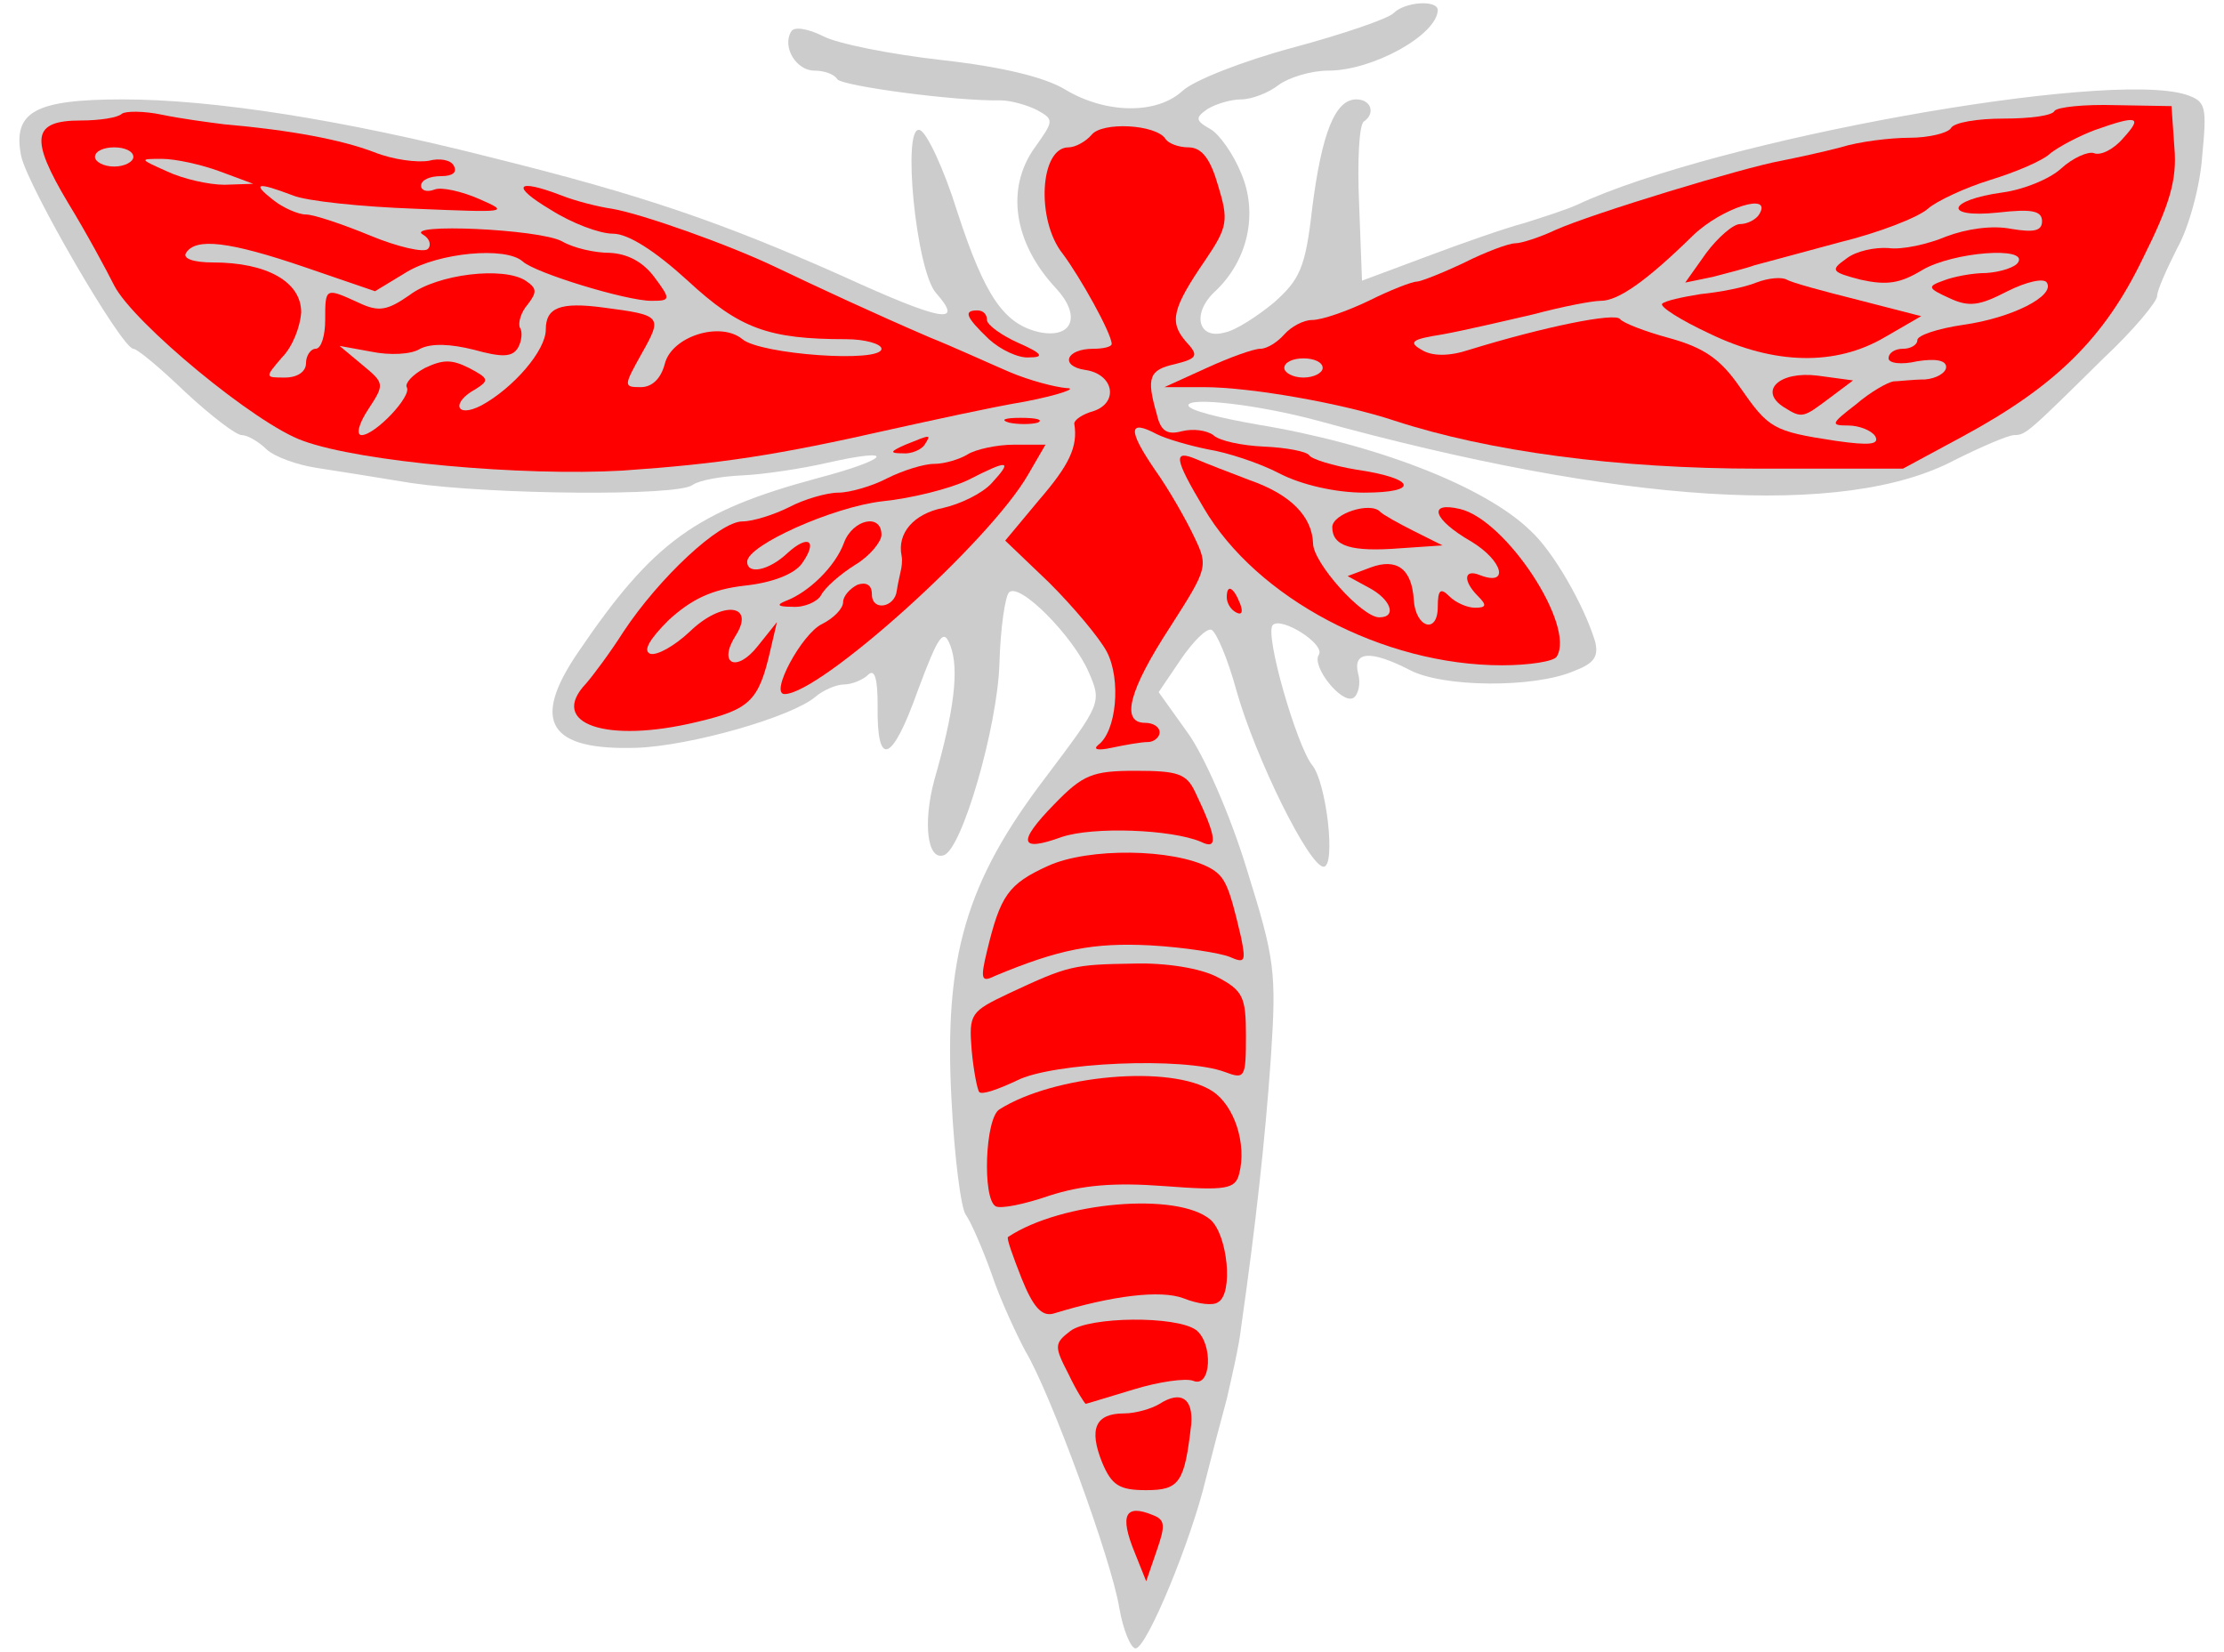<?xml version="1.0" encoding="UTF-8" standalone="no"?>
<!DOCTYPE svg PUBLIC "-//W3C//DTD SVG 1.1//EN" "http://www.w3.org/Graphics/SVG/1.1/DTD/svg11.dtd">
<svg xmlns:dc="http://purl.org/dc/elements/1.1/" xmlns:xl="http://www.w3.org/1999/xlink" version="1.1" xmlns="http://www.w3.org/2000/svg" viewBox="36 76.5 297.694 221.083" width="297.694" height="221.083">

  <g id="Wasp" fill-opacity="1" stroke-dasharray="none" stroke="none" stroke-opacity="1" fill="#ffff00">
    <title>Wasp</title>
    <g id="Wasp: Layer 2" >
      <title>Layer 2</title>
      <g id="Group_3">
        <g id="Graphic_29">
          <path d="M 222.547 78.25 C 221.777 79.021 215.743 81.075 209.067 82.872 C 202.391 84.669 195.843 87.237 194.303 88.649 C 190.836 91.859 184.032 91.731 178.64 88.521 C 175.944 86.852 170.166 85.44 162.078 84.541 C 155.274 83.771 148.084 82.359 146.158 81.331 C 144.104 80.304 142.307 80.048 141.922 80.69 C 140.638 82.744 142.564 85.953 145.003 85.953 C 146.415 85.953 147.699 86.467 148.084 87.109 C 148.726 88.007 163.875 90.062 169.91 89.933 C 171.322 89.933 173.504 90.575 174.788 91.217 C 177.099 92.501 177.099 92.629 174.531 96.224 C 170.552 101.745 171.707 109.063 177.356 115.097 C 180.694 118.691 179.667 121.773 175.302 121.002 C 170.423 119.975 167.855 116.252 164.132 104.826 C 162.335 99.049 160.024 94.17 159.125 93.913 C 156.686 93.014 158.612 112.786 161.308 115.739 C 165.159 120.104 161.95 119.462 148.726 113.428 C 132.55 106.238 122.15 102.643 101.994 97.636 C 81.838 92.501 64.506 89.805 52.438 89.805 C 40.626 89.805 37.673 91.474 38.829 97.38 C 39.728 101.488 52.309 123.185 53.85 123.185 C 54.363 123.185 57.445 125.753 60.783 128.962 C 64.249 132.172 67.587 134.739 68.357 134.739 C 69.128 134.739 70.668 135.638 71.695 136.665 C 72.851 137.692 75.804 138.719 78.243 139.105 C 80.682 139.49 86.46 140.388 91.081 141.159 C 101.609 142.699 126.772 142.956 128.698 141.415 C 129.597 140.774 132.55 140.26 135.374 140.132 C 138.199 140.003 143.334 139.233 146.672 138.463 C 156.301 136.28 155.145 137.949 145.388 140.517 C 129.212 144.882 123.434 148.99 113.42 163.754 C 107.001 173.126 109.44 176.978 121.252 176.593 C 128.441 176.336 141.922 172.485 145.131 169.788 C 146.158 168.89 147.956 168.119 148.983 168.119 C 150.01 168.119 151.551 167.478 152.192 166.836 C 153.091 165.937 153.476 167.349 153.476 170.944 C 153.348 179.417 155.402 178.647 158.869 168.89 C 161.693 161.315 162.335 160.545 163.234 162.984 C 164.389 166.065 163.747 171.586 161.051 180.958 C 159.51 186.735 160.152 191.742 162.335 190.972 C 164.774 190.202 169.524 173.768 169.781 165.295 C 169.91 160.545 170.552 156.308 171.065 155.795 C 172.477 154.382 179.667 161.7 181.721 166.45 C 183.518 170.559 183.39 170.687 175.944 180.573 C 165.288 194.567 162.335 204.581 163.362 223.71 C 163.747 231.413 164.646 238.346 165.288 239.116 C 165.93 240.015 167.47 243.481 168.754 247.076 C 169.91 250.542 172.092 255.164 173.248 257.347 C 176.586 262.867 184.802 285.335 185.829 291.754 C 186.343 294.707 187.37 297.146 188.012 297.146 C 189.552 297.018 195.458 282.639 197.384 274.55 C 198.154 271.469 199.438 266.591 200.208 263.766 C 200.85 260.942 201.877 256.577 202.134 254.137 C 204.06 240.657 205.344 229.102 206.114 218.061 C 206.884 206.506 206.628 204.837 202.904 192.898 C 200.722 185.708 197.127 177.492 194.945 174.539 L 191.093 169.147 L 194.046 164.781 C 195.715 162.342 197.512 160.545 198.154 160.802 C 198.796 161.058 200.337 164.653 201.492 168.89 C 204.06 178.005 211.249 192.513 213.175 192.513 C 214.844 192.513 213.56 181.215 211.635 178.904 C 209.58 176.336 205.215 161.315 206.371 160.16 C 207.526 159.004 213.432 162.727 212.533 164.14 C 211.506 165.68 215.614 170.816 217.155 169.917 C 217.797 169.532 218.182 167.991 217.797 166.707 C 217.027 163.626 219.466 163.498 224.73 166.194 C 229.095 168.505 241.291 168.633 246.684 166.322 C 249.38 165.295 250.022 164.396 249.508 162.342 C 247.967 157.335 243.859 150.274 240.906 147.578 C 234.744 141.544 219.98 135.895 204.317 133.327 C 199.181 132.429 195.073 131.401 195.073 130.76 C 195.073 129.604 204.317 130.631 212.405 132.814 C 252.974 143.983 282.888 145.909 297.652 138.077 C 301.247 136.28 304.842 134.739 305.612 134.739 C 307.153 134.739 307.538 134.354 317.552 124.469 C 321.532 120.746 324.741 116.894 324.741 116.124 C 324.741 115.353 326.025 112.529 327.438 109.704 C 328.978 107.008 330.519 101.359 330.776 97.38 C 331.417 90.704 331.289 90.062 328.593 89.163 C 317.937 85.825 265.685 95.197 247.069 103.927 C 245.657 104.569 242.447 105.596 240.008 106.366 C 237.568 107.008 231.663 109.063 226.912 110.86 L 218.311 114.07 L 217.925 103.799 C 217.669 98.021 217.925 93.143 218.567 92.758 C 220.108 91.731 219.594 89.805 217.54 89.805 C 214.716 89.805 212.918 94.298 211.635 104.441 C 210.736 112.401 209.966 113.941 206.499 117.022 C 204.317 118.82 201.364 120.746 199.952 121.002 C 196.357 122.029 195.458 118.435 198.668 115.482 C 203.033 111.373 204.445 105.083 202.134 99.69 C 201.107 97.123 199.181 94.427 198.026 93.785 C 195.972 92.629 195.972 92.244 197.641 91.089 C 198.668 90.447 200.722 89.805 202.134 89.805 C 203.546 89.805 205.857 88.906 207.141 87.879 C 208.553 86.852 211.506 85.953 213.817 85.953 C 219.723 85.953 228.325 81.203 228.453 77.865 C 228.453 76.453 224.088 76.71 222.547 78.25 Z" fill="#cccccc"/>
        </g>
        <g id="Graphic_28">
          <path d="M 327.052 96.224 C 327.438 100.589 326.41 103.927 322.816 111.117 C 317.68 121.773 311.133 128.192 298.808 134.868 L 290.72 139.233 L 271.462 139.233 C 252.333 139.233 235.257 136.922 222.676 132.814 C 215.743 130.503 203.418 128.32 197.127 128.32 L 191.863 128.32 L 197.512 125.753 C 200.594 124.34 203.803 123.185 204.702 123.185 C 205.601 123.185 207.013 122.286 207.911 121.259 C 208.81 120.232 210.479 119.333 211.635 119.333 C 212.918 119.333 216.256 118.178 219.209 116.766 C 222.034 115.353 224.987 114.198 225.629 114.198 C 226.142 114.198 229.095 113.042 232.048 111.63 C 234.872 110.218 237.953 109.063 238.852 109.063 C 239.622 109.063 242.062 108.292 244.244 107.265 C 249.123 105.083 269.408 98.92 274.415 98.021 C 276.34 97.636 279.935 96.866 282.375 96.224 C 284.814 95.454 289.051 94.94 291.618 94.94 C 294.186 94.94 296.754 94.298 297.139 93.656 C 297.524 92.886 300.734 92.373 304.2 92.373 C 307.666 92.373 310.748 91.987 311.004 91.345 C 311.389 90.832 314.984 90.447 319.221 90.575 L 326.667 90.704 L 327.052 96.224 Z" fill="#ff0000"/>
        </g>
        <g id="Graphic_27">
          <path d="M 66.046 93.143 C 74.905 93.913 81.709 95.197 86.074 96.866 C 88.642 97.893 91.852 98.278 93.392 98.021 C 94.805 97.636 96.345 97.893 96.73 98.663 C 97.244 99.562 96.602 100.076 95.061 100.076 C 93.521 100.076 92.365 100.589 92.365 101.359 C 92.365 102.001 93.136 102.258 94.163 101.873 C 95.061 101.488 97.886 102.13 100.197 103.157 C 104.305 104.954 103.92 104.954 91.595 104.441 C 84.405 104.184 76.959 103.414 75.162 102.643 C 70.411 100.846 69.641 100.974 72.594 103.285 C 73.878 104.312 75.932 105.211 76.959 105.211 C 77.986 105.211 81.838 106.495 85.561 108.035 C 89.284 109.576 92.75 110.346 93.264 109.833 C 93.777 109.319 93.521 108.421 92.622 107.907 C 89.926 106.366 108.157 107.137 111.238 108.806 C 112.778 109.704 115.603 110.346 117.657 110.346 C 119.968 110.475 122.022 111.502 123.563 113.556 C 125.874 116.637 125.745 116.766 123.178 116.766 C 119.84 116.766 107.643 113.042 105.974 111.502 C 103.663 109.448 94.676 110.346 90.439 112.914 L 86.203 115.482 L 76.831 112.272 C 66.688 108.806 62.195 108.292 60.911 110.346 C 60.397 111.117 61.938 111.63 64.506 111.63 C 71.695 111.63 76.317 114.198 76.317 118.306 C 76.189 120.232 75.162 122.928 73.749 124.34 C 71.439 127.036 71.439 127.036 74.135 127.036 C 75.804 127.036 76.959 126.266 76.959 125.111 C 76.959 124.084 77.601 123.185 78.243 123.185 C 79.013 123.185 79.527 121.387 79.527 119.333 C 79.527 114.968 79.527 114.968 84.02 117.022 C 86.716 118.306 87.872 118.049 90.825 115.995 C 94.548 113.171 103.406 112.144 106.359 114.07 C 107.9 115.097 107.9 115.61 106.616 117.279 C 105.717 118.306 105.332 119.718 105.589 120.36 C 105.974 120.874 105.846 122.158 105.332 123.056 C 104.562 124.34 103.15 124.34 99.426 123.313 C 96.345 122.543 93.777 122.415 92.237 123.185 C 91.081 123.955 88.129 124.084 85.689 123.57 L 81.453 122.8 L 84.534 125.367 C 87.487 127.807 87.487 127.935 85.304 131.273 C 84.02 133.199 83.635 134.739 84.405 134.739 C 86.203 134.739 91.21 129.476 90.439 128.32 C 90.183 127.807 91.21 126.651 92.879 125.753 C 95.318 124.597 96.474 124.597 98.784 125.753 C 101.481 127.165 101.481 127.422 99.683 128.577 C 96.345 130.374 96.987 132.557 100.453 130.76 C 104.69 128.449 109.055 123.442 109.055 120.617 C 109.055 117.664 110.981 116.894 116.758 117.664 C 124.59 118.691 124.718 118.82 121.894 123.827 C 119.454 128.192 119.454 128.32 121.765 128.32 C 123.306 128.32 124.461 127.165 124.975 125.239 C 125.874 121.516 132.421 119.462 135.374 121.901 C 137.813 123.955 153.99 125.111 153.99 123.185 C 153.99 122.543 151.807 121.901 149.24 121.901 C 138.84 121.901 134.989 120.489 128.056 114.07 C 123.691 110.09 120.096 107.779 118.042 107.779 C 116.245 107.779 112.522 106.366 109.697 104.569 C 104.305 101.359 105.075 100.332 111.109 102.643 C 113.035 103.414 116.116 104.184 117.914 104.441 C 121.765 105.083 133.448 109.191 139.868 112.272 C 145.517 114.968 152.963 118.435 160.409 121.644 C 163.619 122.928 168.369 125.111 171.065 126.266 C 173.761 127.422 177.227 128.32 178.768 128.449 C 180.309 128.449 177.869 129.347 173.248 130.246 C 168.626 131.016 160.537 132.814 155.274 133.969 C 139.996 137.436 132.421 138.591 119.326 139.49 C 105.974 140.26 84.277 138.334 76.574 135.51 C 70.283 133.327 53.85 119.718 51.282 114.711 C 50.255 112.657 47.559 107.65 45.12 103.67 C 39.984 95.069 40.241 92.629 46.789 92.629 C 49.356 92.629 51.796 92.244 52.309 91.731 C 52.823 91.345 55.262 91.345 57.701 91.859 C 60.141 92.373 63.992 92.886 66.046 93.143 Z" fill="#ff0000"/>
        </g>
        <g id="Graphic_26">
          <path d="M 191.992 95.069 C 192.377 95.711 193.789 96.224 195.073 96.224 C 196.87 96.224 198.026 97.765 199.053 101.359 C 200.465 105.981 200.337 106.88 197.384 111.245 C 192.89 117.793 192.505 119.59 194.688 122.158 C 196.485 124.084 196.357 124.469 193.276 125.239 C 189.809 126.009 189.424 127.036 190.836 131.915 C 191.35 134.226 192.249 134.739 194.174 134.226 C 195.715 133.841 197.512 134.098 198.411 134.739 C 199.181 135.51 202.262 136.152 205.215 136.28 C 208.168 136.408 210.864 136.922 211.249 137.436 C 211.506 137.949 214.459 138.848 217.54 139.361 C 225.5 140.517 226.142 142.443 218.567 142.443 C 214.844 142.443 210.222 141.415 207.269 139.875 C 204.573 138.463 200.208 137.05 197.769 136.665 C 195.201 136.152 192.12 135.253 190.836 134.611 C 186.985 132.557 186.985 134.098 190.579 139.361 C 192.505 142.057 194.816 146.166 195.843 148.348 C 197.769 152.328 197.641 152.585 192.634 160.416 C 187.113 168.89 185.958 173.255 189.296 173.255 C 190.323 173.255 191.221 173.768 191.221 174.539 C 191.221 175.181 190.451 175.823 189.681 175.823 C 188.782 175.823 186.6 176.208 184.802 176.593 C 183.005 176.978 182.234 176.85 183.005 176.208 C 185.444 174.41 186.086 167.478 184.16 163.754 C 183.133 161.829 179.667 157.72 176.457 154.511 L 170.552 148.862 L 175.045 143.47 C 179.153 138.719 180.309 136.28 179.795 133.199 C 179.795 132.685 180.951 131.915 182.363 131.53 C 185.829 130.374 185.059 126.523 181.207 126.009 C 177.869 125.496 178.64 123.185 182.363 123.185 C 183.647 123.185 184.802 122.928 184.802 122.543 C 184.802 121.131 180.565 113.556 178.255 110.475 C 174.66 105.981 175.173 96.224 179.025 96.224 C 179.924 96.224 181.336 95.454 182.106 94.555 C 183.518 92.758 190.708 93.143 191.992 95.069 Z" fill="#ff0000"/>
        </g>
        <g id="Graphic_25">
          <path d="M 168.112 119.333 C 168.112 119.975 170.038 121.387 172.349 122.415 C 175.559 123.827 175.815 124.34 173.761 124.34 C 172.349 124.469 169.91 123.313 168.369 121.901 C 165.288 118.948 164.903 118.049 166.828 118.049 C 167.599 118.049 168.112 118.563 168.112 119.333 Z" fill="#ff0000"/>
        </g>
        <g id="Graphic_24">
          <path d="M 174.917 133.07 C 174.018 133.327 172.22 133.327 171.065 133.07 C 169.781 132.685 170.552 132.429 172.606 132.429 C 174.788 132.429 175.687 132.685 174.917 133.07 Z" fill="#ff0000"/>
        </g>
        <g id="Graphic_23">
          <path d="M 159.767 136.023 C 159.382 136.665 157.97 137.307 156.814 137.179 C 155.017 137.179 155.145 136.922 157.2 136.023 C 160.666 134.611 160.666 134.611 159.767 136.023 Z" fill="#ff0000"/>
        </g>
        <g id="Graphic_22">
          <path d="M 173.633 140.003 C 168.497 148.99 145.773 169.403 141.023 169.403 C 138.969 169.403 143.334 161.315 146.03 160.031 C 147.571 159.261 148.855 157.977 148.855 157.078 C 148.855 156.308 149.753 155.281 150.78 154.767 C 151.936 154.382 152.706 154.767 152.706 156.051 C 152.706 158.362 155.787 157.849 156.044 155.538 C 156.172 154.639 156.429 153.612 156.558 152.97 C 156.686 152.457 156.814 151.558 156.686 150.916 C 156.044 147.835 158.355 145.267 162.207 144.497 C 164.517 143.983 167.47 142.571 168.754 141.159 C 171.579 138.077 171.065 137.949 165.544 140.774 C 163.105 141.929 157.97 143.213 154.118 143.598 C 147.442 144.368 136.016 149.504 136.016 151.686 C 136.016 153.484 138.969 152.842 141.408 150.531 C 144.233 147.963 145.517 148.862 143.334 151.943 C 142.307 153.355 139.354 154.511 135.631 154.896 C 131.266 155.409 128.57 156.693 125.488 159.518 C 122.921 162.085 122.022 163.626 123.049 164.011 C 123.948 164.268 126.259 162.984 128.313 161.058 C 132.678 156.822 137.172 157.335 134.475 161.572 C 132.036 165.423 134.604 166.579 137.428 162.984 L 139.996 159.774 L 139.097 163.626 C 137.557 170.302 136.401 171.457 129.34 173.126 C 117.143 176.079 109.312 173.383 114.447 167.991 C 115.346 166.964 117.657 163.883 119.454 161.058 C 124.205 153.869 132.293 146.294 135.374 146.294 C 136.786 146.294 139.611 145.395 141.665 144.368 C 143.591 143.341 146.672 142.443 148.213 142.443 C 149.753 142.443 152.834 141.544 154.76 140.517 C 156.814 139.49 159.639 138.591 161.051 138.591 C 162.463 138.591 164.517 137.949 165.544 137.307 C 166.572 136.665 169.396 136.023 171.707 136.023 L 175.944 136.023 L 173.633 140.003 Z" fill="#ff0000"/>
        </g>
        <g id="Graphic_21">
          <path d="M 203.29 140.774 C 208.81 142.699 211.635 145.652 211.763 149.247 C 211.763 151.815 218.311 159.133 220.622 159.133 C 223.061 159.133 222.162 156.693 219.209 155.153 L 216.385 153.612 L 219.466 152.457 C 222.932 151.173 224.987 152.585 225.243 156.822 C 225.5 160.545 228.453 161.443 228.453 157.72 C 228.453 155.409 228.838 155.153 229.994 156.308 C 230.892 157.207 232.433 157.849 233.46 157.849 C 235.001 157.849 235.001 157.464 233.845 156.308 C 231.791 154.254 231.919 152.585 234.102 153.484 C 238.082 155.024 237.183 151.558 232.946 148.99 C 227.811 146.037 227.041 143.598 231.406 144.625 C 237.568 146.037 246.94 160.288 244.373 164.396 C 243.988 165.038 240.65 165.552 237.055 165.552 C 221.135 165.552 204.188 156.565 197.127 144.497 C 193.147 137.821 193.019 136.665 196.1 137.949 C 197.256 138.463 200.594 139.746 203.29 140.774 Z" fill="#ff0000"/>
        </g>
        <g id="Graphic_20">
          <path d="M 225.243 147.578 L 229.095 149.504 L 223.446 149.889 C 216.898 150.402 214.331 149.632 214.331 147.064 C 214.331 145.267 219.466 143.598 220.75 145.01 C 221.135 145.395 223.189 146.551 225.243 147.578 Z" fill="#ff0000"/>
        </g>
        <g id="Graphic_19">
          <path d="M 153.99 148.091 C 153.99 148.99 152.449 150.916 150.524 152.071 C 148.469 153.355 146.415 155.153 145.902 156.18 C 145.388 157.078 143.591 157.849 142.05 157.72 C 140.124 157.72 139.868 157.464 141.151 156.95 C 144.233 155.795 147.827 152.328 148.983 149.119 C 150.138 146.037 153.99 145.139 153.99 148.091 Z" fill="#ff0000"/>
        </g>
        <g id="Graphic_18">
          <path d="M 202.006 157.335 C 202.391 158.362 202.262 158.876 201.492 158.491 C 200.722 158.105 200.208 157.207 200.208 156.436 C 200.208 154.639 201.107 155.024 202.006 157.335 Z" fill="#ff0000"/>
        </g>
        <g id="Graphic_17">
          <path d="M 195.972 182.499 C 198.924 188.661 199.053 190.33 196.742 189.175 C 192.762 187.506 182.363 187.12 178.126 188.533 C 172.477 190.587 172.092 189.303 177.099 184.168 C 180.951 180.188 182.234 179.674 188.012 179.674 C 193.661 179.674 194.816 180.059 195.972 182.499 Z" fill="#ff0000"/>
        </g>
        <g id="Graphic_16">
          <path d="M 197.897 192.641 C 199.952 193.796 200.465 194.823 202.134 202.013 C 202.776 205.223 202.648 205.479 200.594 204.581 C 199.31 204.067 194.559 203.297 189.938 203.04 C 182.363 202.655 177.741 203.554 169.139 207.148 C 167.342 208.047 167.214 207.534 168.112 203.81 C 169.91 196.364 170.937 194.823 176.329 192.384 C 181.721 189.945 193.019 190.073 197.897 192.641 Z" fill="#ff0000"/>
        </g>
        <g id="Graphic_15">
          <path d="M 198.924 207.277 C 202.391 209.074 202.776 209.973 202.776 215.108 C 202.776 220.757 202.648 221.014 199.952 219.987 C 194.431 217.933 176.842 218.703 172.092 221.142 C 169.653 222.298 167.47 223.068 167.085 222.683 C 166.828 222.426 166.315 219.858 166.058 217.034 C 165.673 212.155 165.93 211.899 171.065 209.459 C 179.025 205.736 179.667 205.608 187.755 205.479 C 192.12 205.351 196.742 206.121 198.924 207.277 Z" fill="#ff0000"/>
        </g>
        <g id="Graphic_14">
          <path d="M 198.283 222.555 C 201.235 224.48 202.904 229.616 201.877 233.596 C 201.364 235.65 200.208 235.907 191.863 235.265 C 185.059 234.751 180.822 235.136 176.457 236.548 C 173.119 237.704 169.91 238.346 169.268 237.961 C 167.47 236.934 167.855 226.149 169.781 224.994 C 177.099 220.372 192.762 218.96 198.283 222.555 Z" fill="#ff0000"/>
        </g>
        <g id="Graphic_13">
          <path d="M 198.026 239.758 C 200.337 241.812 201.107 249.644 199.053 250.799 C 198.411 251.313 196.357 251.056 194.431 250.286 C 191.35 249.13 184.931 249.9 176.971 252.34 C 175.43 252.725 174.275 251.441 172.734 247.59 C 171.579 244.637 170.68 242.197 170.937 242.069 C 178.126 237.319 193.661 236.035 198.026 239.758 Z" fill="#ff0000"/>
        </g>
        <g id="Graphic_12">
          <path d="M 196.1 254.522 C 198.411 256.32 198.154 262.354 195.715 261.327 C 194.688 260.942 191.093 261.455 187.755 262.482 C 184.289 263.509 181.464 264.408 181.336 264.408 C 181.207 264.408 180.052 262.611 179.025 260.428 C 177.099 256.705 177.099 256.32 179.282 254.651 C 181.849 252.725 193.404 252.597 196.1 254.522 Z" fill="#ff0000"/>
        </g>
        <g id="Graphic_11">
          <path d="M 195.458 267.104 C 194.559 274.935 193.917 275.963 189.424 275.963 C 185.829 275.963 184.802 275.321 183.518 272.239 C 181.721 267.746 182.62 265.692 186.471 265.692 C 188.012 265.692 190.194 265.05 191.221 264.408 C 194.046 262.611 195.715 263.638 195.458 267.104 Z" fill="#ff0000"/>
        </g>
        <g id="Graphic_10">
          <path d="M 190.323 279.301 C 191.992 279.942 191.992 280.713 190.836 284.051 L 189.424 288.159 L 187.883 284.308 C 185.829 279.301 186.6 277.76 190.323 279.301 Z" fill="#ff0000"/>
        </g>
        <g id="Graphic_9">
          <path d="M 316.396 93.913 C 314.342 94.683 311.646 96.096 310.491 96.994 C 309.464 98.021 305.741 99.562 302.403 100.589 C 299.065 101.616 295.213 103.414 294.058 104.441 C 292.774 105.596 287.51 107.65 282.246 108.934 C 276.982 110.346 271.847 111.759 270.82 112.015 C 269.793 112.401 267.225 113.042 265.299 113.556 L 261.576 114.326 L 264.401 110.346 C 265.941 108.292 267.995 106.495 268.894 106.495 C 269.921 106.495 271.077 105.853 271.462 105.211 C 273.388 102.13 266.455 104.312 262.603 108.035 C 256.312 114.198 252.589 116.766 250.278 116.766 C 249.123 116.766 245.143 117.536 241.291 118.563 C 237.44 119.462 231.919 120.746 229.095 121.259 C 224.987 121.901 224.473 122.286 226.27 123.313 C 227.683 124.212 229.994 124.212 232.69 123.313 C 242.704 120.232 252.204 118.306 252.846 119.205 C 253.231 119.718 256.184 120.874 259.522 121.773 C 264.144 123.056 266.326 124.597 268.894 128.32 C 272.746 133.841 273.259 134.226 281.733 135.51 C 286.226 136.152 287.638 136.023 286.996 134.868 C 286.483 134.098 284.814 133.456 283.402 133.456 C 280.962 133.456 281.091 133.199 284.429 130.631 C 286.354 128.962 288.665 127.678 289.436 127.55 C 290.078 127.55 292.003 127.293 293.672 127.293 C 295.213 127.165 296.497 126.394 296.497 125.624 C 296.497 124.725 295.085 124.469 292.645 124.854 C 290.463 125.367 288.794 125.111 288.794 124.469 C 288.794 123.698 289.692 123.185 290.72 123.185 C 291.747 123.185 292.645 122.671 292.645 122.029 C 292.645 121.387 295.341 120.489 298.808 119.975 C 305.227 119.077 311.133 116.124 309.977 114.326 C 309.592 113.684 307.281 114.198 304.713 115.482 C 300.99 117.408 299.578 117.664 296.882 116.38 C 294.058 115.097 293.929 114.84 296.112 114.07 C 297.396 113.556 299.963 113.042 301.889 113.042 C 303.815 112.914 305.741 112.272 306.126 111.63 C 307.538 109.448 297.396 110.218 293.287 112.657 C 290.334 114.455 288.537 114.711 285.071 113.941 C 281.091 112.914 280.962 112.657 283.145 111.117 C 284.429 110.09 286.996 109.576 288.794 109.704 C 290.591 109.961 294.058 109.191 296.497 108.164 C 299.193 107.137 302.659 106.623 305.227 107.137 C 308.308 107.65 309.335 107.394 309.335 106.11 C 309.335 104.697 307.923 104.441 303.43 104.954 C 295.983 105.725 296.625 103.285 304.072 102.258 C 306.896 101.873 310.362 100.461 311.903 99.049 C 313.444 97.636 315.498 96.738 316.268 96.994 C 317.167 97.38 318.964 96.481 320.248 94.94 C 322.816 92.116 322.174 91.859 316.396 93.913 Z" fill="#cccccc"/>
        </g>
        <g id="Graphic_8">
          <path d="M 284.685 116.637 L 293.159 118.82 L 288.28 121.644 C 281.733 125.496 273.516 125.367 264.786 121.131 C 260.934 119.333 258.11 117.536 258.495 117.151 C 258.88 116.766 261.191 116.252 263.63 115.867 C 266.198 115.61 269.536 114.968 271.077 114.326 C 272.746 113.684 274.543 113.556 275.185 113.941 C 275.827 114.326 280.064 115.482 284.685 116.637 Z" fill="#ff0000"/>
        </g>
        <g id="Graphic_7">
          <path d="M 280.962 129.732 C 277.368 132.429 277.239 132.557 274.8 131.016 C 271.333 128.834 274.158 126.138 279.293 126.78 L 284.044 127.422 L 280.962 129.732 Z" fill="#ff0000"/>
        </g>
        <g id="Graphic_6">
          <path d="M 207.911 125.753 C 207.911 126.394 209.067 127.036 210.479 127.036 C 211.891 127.036 213.047 126.394 213.047 125.753 C 213.047 124.982 211.891 124.469 210.479 124.469 C 209.067 124.469 207.911 124.982 207.911 125.753 Z" fill="#cccccc"/>
        </g>
        <g id="Graphic_5">
          <path d="M 48.714 97.508 C 48.714 98.15 49.87 98.792 51.282 98.792 C 52.694 98.792 53.85 98.15 53.85 97.508 C 53.85 96.738 52.694 96.224 51.282 96.224 C 49.87 96.224 48.714 96.738 48.714 97.508 Z" fill="#cccccc"/>
        </g>
        <g id="Graphic_4">
          <path d="M 58.343 99.434 C 60.526 100.461 63.992 101.231 66.046 101.231 L 69.898 101.103 L 65.404 99.434 C 62.965 98.535 59.499 97.765 57.701 97.765 C 54.62 97.765 54.62 97.765 58.343 99.434 Z" fill="#cccccc"/>
        </g>
      </g>
    </g>
  </g>
</svg>
